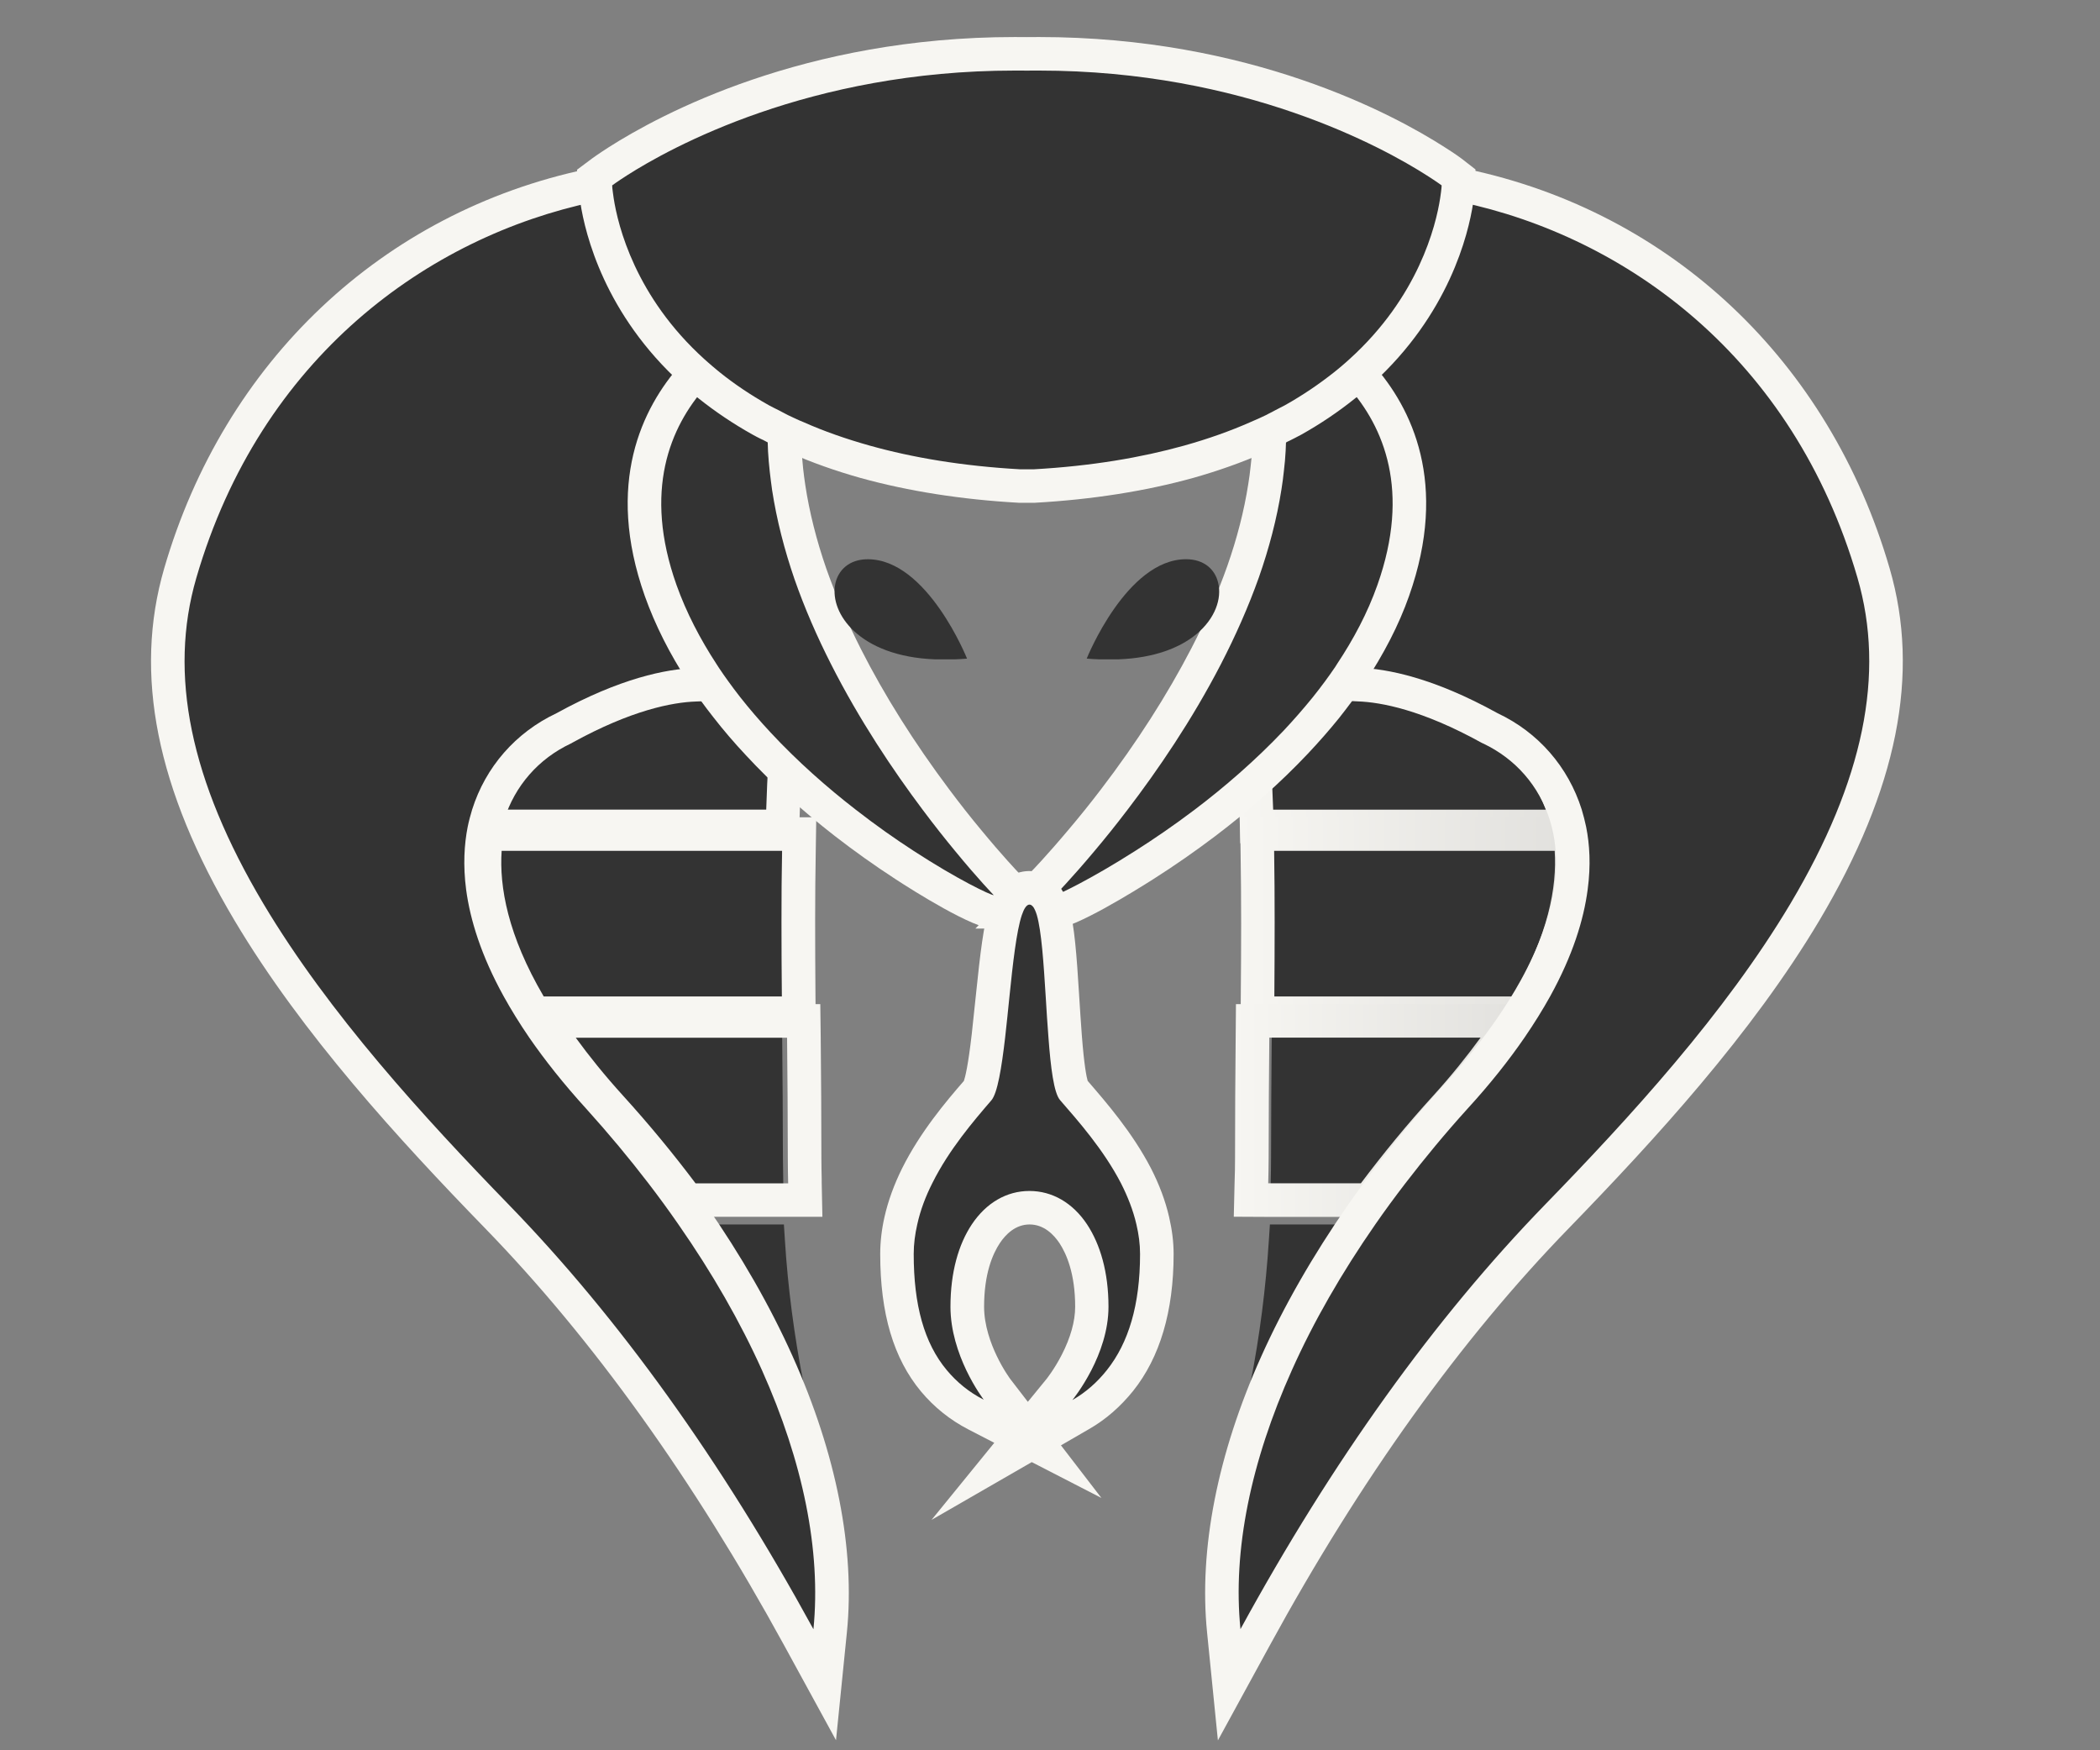 <?xml version="1.0" encoding="utf-8"?>
<!-- Generator: Adobe Illustrator 15.0.0, SVG Export Plug-In . SVG Version: 6.00 Build 0)  -->
<!DOCTYPE svg PUBLIC "-//W3C//DTD SVG 1.1//EN" "http://www.w3.org/Graphics/SVG/1.1/DTD/svg11.dtd">
<svg version="1.1" id="Layer_1" xmlns="http://www.w3.org/2000/svg" xmlns:xlink="http://www.w3.org/1999/xlink" x="0px" y="0px"
	 width="60px" height="50px" viewBox="0 0 60 50" enable-background="new 0 0 60 50" xml:space="preserve">
<rect x="0" y="0" width="60" height="50" fill="#808080" stroke="none"/>
<g>
	<g>
		<path fill="#333333" d="M59.182,80.131c-0.993-3.533-2.638-5.517-4.873-8.869c-1.721-2.584-2.689-4.306-2.689-4.306
			c-0.675,5.595,2.65,10.422-0.396,15.162c-2.152,3.348-6.734,6.088-9.125,9.274c-2.552,3.396-4.299,7.36-6.084,11.19
			c3.256-1.088,7.246-10.813,12.031-11.524c0.326-0.046,0.637-0.069,0.933-0.069c2.686,0,4.151,1.918,4.101,4.726
			c1.365-2.6,2.055-2.388,3.322-5.093C58.02,87.166,59.998,83.038,59.182,80.131z"/>
	</g>
	<g>
		<path fill="#333333" d="M37.902,74.536c-0.442,0.72-0.783,1.325-1.029,2.091l0.25,0.172c0,0,1.793,1.672,4.197,1.672
			c0.742,0,1.549-0.184,2.371-0.61c2.953-1.535,4.027-6.071,3.679-8.451c-0.673,0.233-1.354,0.411-2.032,0.561
			c0.672,1.437,0.767,3.375-0.143,4.732C44.342,75.987,43.131,77,41.795,77h-0.002C40.332,77,38.862,75.837,37.902,74.536z"/>
	</g>
	<g>
		<path fill="#333333" d="M43.968,73.568c0.653-0.977,0.487-2.201-0.11-3.272c-0.481,0.102-0.957,0.2-1.412,0.322
			c-1.477,0.396-2.672,1.259-3.611,2.335c0.662,1.145,1.84,1.949,2.959,1.949C42.647,74.904,43.379,74.453,43.968,73.568z"/>
	</g>
	<g>
		<path fill="#333333" d="M9.572,82.118c-3.045-4.74,0.28-9.567-0.394-15.162c0,0-0.97,1.722-2.691,4.306
			c-2.239,3.355-3.877,5.336-4.873,8.869c-0.819,2.907,1.161,7.035,2.78,10.491c1.268,2.705,1.959,2.493,3.322,5.093
			c-0.047-2.808,1.417-4.726,4.1-4.726c0.297,0,0.607,0.022,0.936,0.069c4.783,0.711,8.774,10.437,12.03,11.524
			c-1.788-3.83-3.536-7.794-6.086-11.19C16.306,88.206,11.724,85.466,9.572,82.118z"/>
	</g>
	<g>
		<path fill="#333333" d="M13.423,69.4c-0.347,2.378,0.726,6.904,3.683,8.438c0.822,0.432,1.55,0.519,2.295,0.519
			c2.401,0,4.117-1.789,4.117-1.789l0.25-0.248c-0.242-0.765-0.513-1.45-0.954-2.169c-0.96,1.298-2.391,2.189-3.853,2.189
			c-1.338,0-2.528-0.686-3.383-1.968c-0.911-1.359-0.802-2.98-0.133-4.413C14.77,69.808,14.096,69.637,13.423,69.4z"/>
	</g>
	<g>
		<path fill="#333333" d="M19.002,74.902c1.12,0.002,2.297-0.805,2.958-1.949c-0.941-1.076-2.136-1.939-3.611-2.335
			c-0.456-0.122-0.934-0.221-1.411-0.322c-0.601,1.071-0.771,2.296-0.114,3.272C17.417,74.453,18.147,74.902,19.002,74.902z"/>
	</g>
	<g>
		<path fill="#333333" d="M30.398,71.865c-1.15,0.91-3.339,2.833-3.867,6.423l-0.115,0.79c0.049,1.055,0.228,1.959,0.611,2.59
			c1.774,2.938,2.411,16.026,3.277,17.141c0.03-0.039,0.063-0.098,0.094-0.17c0.029,0.072,0.059,0.131,0.091,0.17
			c0.869-1.114,1.505-14.203,3.279-17.141c0.381-0.631,0.559-1.535,0.607-2.59l-0.113-0.79C33.734,74.7,31.546,72.775,30.398,71.865
			z"/>
	</g>
	<g>
		<path fill="#333333" d="M37.807,72.45c0.189-0.23,0.388-0.453,0.595-0.663c1.041-1.051,2.307-1.853,3.756-2.237
			c0.327-0.089,0.658-0.164,0.993-0.237c0.267-0.06,0.533-0.123,0.804-0.178c0.267-0.056,0.534-0.113,0.802-0.171
			c0.777-0.169,1.541-0.372,2.285-0.638c0.117-0.04,0.234-0.074,0.35-0.12c0.074-0.029,0.152-0.05,0.225-0.078
			c0.033-0.016,0.08-0.037,0.117-0.057c0.74-0.355,2.811-1.69,3.355-2.865c0.074-0.162,0.116-0.324,0.122-0.479
			c0.018-0.268-0.073-0.519-0.325-0.732c0,0-3.841-3.328-7.81-5.353c-0.011-0.005-0.024-0.007-0.047-0.007
			c-0.632,0-6.245,2.343-8.63,4.314c-2.072,1.716-2.805,6.776-3.399,6.776c-0.013,0-0.026,0.002-0.041-0.003
			c-0.323-7.098,3.008-11.351,8.169-12.342c0,0-4.804-1.547-7.313-1.547h-1.406h-0.021h-1.406c-2.507,0-7.317,1.547-7.317,1.547
			c5.163,0.991,8.496,5.092,8.171,12.185c-0.012,0.007-0.027,0.084-0.042,0.084c-0.593,0-1.322-5.021-3.4-6.738
			c-2.385-1.972-7.992-4.293-8.63-4.293c-0.02,0-0.035,0.008-0.046,0.013c-3.967,2.025-7.807,5.36-7.807,5.36
			c-0.251,0.212-0.34,0.465-0.324,0.733l0.052-0.097l-0.052,0.097c0.006,0.151,0.047,0.312,0.125,0.475
			c0.534,1.174,2.036,2.374,4.039,3.126c0,0,1.513,0.469,2.289,0.638c0.269,0.058,0.537,0.115,0.803,0.171
			c0.268,0.055,0.537,0.118,0.806,0.18c0.329,0.073,0.666,0.146,0.991,0.235c1.448,0.385,2.715,1.187,3.756,2.237
			c0.209,0.21,0.404,0.433,0.593,0.663c0.186,0.221,0.36,0.451,0.524,0.688c0.53,0.757,0.965,1.589,1.292,2.452
			c0.047,0.127,0.094,0.254,0.141,0.383c0.046,0.131,0.082,0.265,0.123,0.397c0.17,0.581,0.3,1.169,0.371,1.756
			c0.069-0.484,0.177-0.932,0.297-1.364c0.144-0.517,0.32-1.001,0.519-1.448c0.196-0.44,0.41-0.853,0.641-1.224
			c0.762-1.238,1.655-2.116,2.348-2.709c0.283-0.244,0.531-0.439,0.723-0.591c0.07-0.055,0.137-0.104,0.19-0.146
			c0.118-0.099,0.196-0.167,0.212-0.208c0.007-0.019,0.014-0.09,0.021-0.186c0.004-0.05,0.008-0.093,0.01-0.163
			c0.001,0.07,0.005,0.113,0.009,0.163c0.007,0.096,0.014,0.167,0.02,0.186c0.017,0.041,0.093,0.109,0.211,0.208
			c0.054,0.042,0.119,0.092,0.195,0.148c0.188,0.15,0.437,0.348,0.721,0.592c0.693,0.593,1.587,1.469,2.351,2.711
			c0.229,0.37,0.443,0.782,0.639,1.219c0.2,0.447,0.371,0.932,0.516,1.448c0.121,0.429,0.229,0.881,0.299,1.364
			c0.071-0.587,0.199-1.175,0.373-1.753c0.038-0.134,0.078-0.27,0.123-0.397c0.043-0.132,0.09-0.259,0.137-0.388
			c0.33-0.863,0.763-1.693,1.294-2.45C37.447,72.901,37.621,72.669,37.807,72.45z"/>
	</g>
</g>
<g>
	<path fill="#333333" d="M13.417,23.608l0.235-0.645c0.407-1.11,1.221-2.003,2.293-2.506c1.928-1.066,3.286-1.289,4.082-1.289
		c0.089,0,0.166,0.005,0.242,0.008l0.23,0.014l0.133,0.19c0.478,0.675,1.036,1.338,1.662,1.976l0.15,0.15l-0.013,0.216
		c-0.028,0.46-0.047,0.938-0.06,1.423l-0.016,0.463L13.417,23.608L13.417,23.608z"/>
	<path fill="#F7F6F2" d="M20.029,19.648c0.078,0,0.149,0.004,0.214,0.007c0.526,0.747,1.11,1.429,1.712,2.037
		c-0.028,0.467-0.046,0.947-0.063,1.436h-7.79c0.362-0.981,1.082-1.781,2.049-2.237l0.018-0.009
		C18.017,19.862,19.289,19.648,20.029,19.648 M20.029,18.69c-0.855,0-2.296,0.236-4.326,1.354c-1.147,0.54-2.05,1.525-2.5,2.756
		l-0.471,1.287h1.37h7.792h0.927l0.031-0.929c0.013-0.48,0.033-0.952,0.06-1.41l0.025-0.425l-0.299-0.304
		c-0.607-0.617-1.149-1.262-1.611-1.918l-0.266-0.375l-0.461-0.027C20.213,18.695,20.127,18.69,20.029,18.69L20.029,18.69z"/>
	<path fill="#333333" d="M36.325,23.608l-0.015-0.465c-0.018-0.505-0.038-0.996-0.066-1.477l-0.011-0.216l0.15-0.15
		c0.29-0.289,0.565-0.58,0.82-0.873c0.288-0.33,0.561-0.674,0.828-1.05l0.13-0.182l0.225-0.017c0.081-0.005,0.165-0.01,0.264-0.01
		c0.798,0,2.155,0.222,4.094,1.292c1.062,0.498,1.874,1.389,2.284,2.5l0.234,0.645L36.325,23.608L36.325,23.608z"/>
	<linearGradient id="SVGID_1_" gradientUnits="userSpaceOnUse" x1="35.325" y1="21.39" x2="45.534" y2="21.39">
		<stop  offset="0" style="stop-color:#F7F6F2"/>
		<stop  offset="1" style="stop-color:#E0DFDC"/>
	</linearGradient>
	<path fill="url(#SVGID_1_)" d="M38.24,19.648c0.739,0,2.013,0.215,3.859,1.236l0.018,0.009c0.97,0.457,1.688,1.253,2.05,2.236
		h-7.791c-0.018-0.509-0.04-1.004-0.066-1.487c0.294-0.295,0.579-0.598,0.846-0.898c0.311-0.361,0.592-0.722,0.852-1.087
		C38.08,19.652,38.154,19.648,38.24,19.648 M38.24,18.69c-0.109,0-0.205,0.006-0.293,0.011l-0.452,0.029L37.229,19.1
		c-0.263,0.364-0.521,0.699-0.803,1.015c-0.226,0.261-0.485,0.537-0.796,0.845l-0.306,0.306l0.025,0.43
		c0.027,0.475,0.051,0.965,0.065,1.465l0.023,0.929h0.933h7.792h1.37l-0.471-1.286c-0.451-1.234-1.354-2.217-2.542-2.779
		C40.536,18.926,39.094,18.69,38.24,18.69L38.24,18.69z"/>
	<path fill="#333333" d="M14.778,28.945l-0.139-0.236c-0.933-1.591-1.36-3.083-1.267-4.436l0.031-0.445h8.948l-0.007,0.488
		c-0.024,1.32-0.018,2.708-0.008,4.146l0.004,0.483H14.778L14.778,28.945z"/>
	<path fill="#F7F6F2" d="M22.346,24.305c-0.021,1.325-0.017,2.718-0.004,4.161h-6.807c-1.026-1.747-1.272-3.134-1.202-4.161H22.346
		 M23.322,23.347h-0.974h-8.015H13.44l-0.062,0.895c-0.1,1.449,0.35,3.033,1.333,4.709l0.277,0.472h0.549h6.805h0.966l-0.009-0.967
		c-0.012-1.57-0.015-2.874,0.008-4.134L23.322,23.347L23.322,23.347z"/>
	<path fill="#333333" d="M36.339,28.945l0.005-0.483c0.013-1.439,0.018-2.827-0.005-4.146l-0.009-0.488h8.947l0.031,0.446
		c0.092,1.353-0.334,2.843-1.269,4.436l-0.138,0.237h-7.563V28.945z"/>
	<linearGradient id="SVGID_2_" gradientUnits="userSpaceOnUse" x1="35.43" y1="26.386" x2="45.387" y2="26.386">
		<stop  offset="0" style="stop-color:#F7F6F2"/>
		<stop  offset="1" style="stop-color:#E0DFDC"/>
	</linearGradient>
	<path fill="url(#SVGID_2_)" d="M44.419,24.305c0.069,1.027-0.178,2.413-1.202,4.161H36.41c0.01-1.441,0.015-2.836-0.006-4.161
		H44.419 M45.312,23.347h-0.893h-8.015H35.43l0.015,0.977c0.023,1.335,0.019,2.776,0.006,4.135l-0.006,0.966h0.966h6.805h0.548
		l0.277-0.473c0.983-1.675,1.436-3.258,1.332-4.708L45.312,23.347L45.312,23.347z"/>
	<path fill="#333333" d="M36.293,34.28l0.012-0.49c0.006-0.242,0.011-0.476,0.011-0.714c0-1.167,0.01-2.317,0.019-3.439l0.005-0.473
		h7.452l-0.554,0.76c-0.428,0.59-0.879,1.142-1.382,1.691c-0.712,0.787-1.399,1.62-2.044,2.474l-0.146,0.191H36.293L36.293,34.28z"
		/>
	<linearGradient id="SVGID_3_" gradientUnits="userSpaceOnUse" x1="35.251" y1="31.724" x2="44.183" y2="31.724">
		<stop  offset="0" style="stop-color:#F7F6F2"/>
		<stop  offset="1" style="stop-color:#E0DFDC"/>
	</linearGradient>
	<path fill="url(#SVGID_3_)" d="M42.301,29.643c-0.382,0.522-0.822,1.075-1.346,1.652c-0.756,0.829-1.441,1.668-2.073,2.508h-2.647
		c0.005-0.242,0.012-0.483,0.012-0.727c0-1.167,0.009-2.313,0.019-3.434H42.301 M44.183,28.685h-1.882h-6.039h-0.949l-0.008,0.949
		c-0.011,1.124-0.018,2.274-0.018,3.443c0,0.236-0.004,0.468-0.013,0.702l-0.023,0.979l0.982,0.005h2.646h0.475l0.289-0.38
		c0.635-0.847,1.312-1.667,2.018-2.442c0.51-0.559,0.971-1.128,1.411-1.729L44.183,28.685L44.183,28.685z"/>
	<path fill="#333333" d="M19.013,34.28l-0.145-0.191c-0.642-0.854-1.331-1.688-2.045-2.474c-0.508-0.557-0.959-1.109-1.38-1.691
		l-0.553-0.76h7.454l0.004,0.473c0.01,1.123,0.021,2.272,0.021,3.439c0,0.205,0.02,1.204,0.02,1.204H19.013L19.013,34.28z"/>
	<path fill="#F7F6F2" d="M22.488,29.643c0.011,1.12,0.021,2.266,0.021,3.434c0,0.243,0.005,0.484,0.01,0.727h-2.646
		c-0.632-0.84-1.32-1.677-2.075-2.508c-0.525-0.578-0.968-1.13-1.348-1.652H22.488 M23.437,28.685h-0.949H16.45h-1.881l1.107,1.524
		c0.43,0.594,0.894,1.16,1.414,1.729c0.703,0.777,1.38,1.595,2.017,2.443l0.287,0.379h0.478h2.647h0.978l-0.02-0.979v-0.105
		c-0.004-0.2-0.009-0.397-0.009-0.6c0-1.17-0.008-2.319-0.019-3.443L23.437,28.685L23.437,28.685z"/>
	<path fill="#333333" d="M35.61,40.102l0.114-0.572c0.267-1.359,0.443-2.739,0.529-4.099l0.03-0.452h3.21l-0.51,0.753
		c-0.928,1.364-1.69,2.739-2.271,4.081l-0.123,0.29L35.61,40.102L35.61,40.102z"/>
	<path fill="#333333" d="M22.094,40.102l-0.125-0.29c-0.581-1.341-1.344-2.716-2.272-4.082l-0.511-0.751h3.211l0.029,0.45
		c0.084,1.343,0.264,2.723,0.534,4.1l0.11,0.572h-0.977v0.002H22.094z"/>
	<path fill="#333333" d="M22.82,46.771c-2.607-4.772-5.509-8.815-8.622-12.021c-2.435-2.505-5.183-5.498-7.086-8.694
		c-2.159-3.63-2.802-6.799-1.961-9.682c1.669-5.738,6.048-9.879,11.718-11.075l0.494-0.104l0.078,0.499
		c0.108,0.689,0.456,2.063,1.543,3.478c0.312,0.409,0.668,0.793,1.062,1.151l0.352,0.317l-0.313,0.354
		c-0.94,1.063-1.85,2.922-0.849,5.747c0.233,0.658,0.554,1.322,0.959,1.98l0.431,0.7l-0.75,0.14
		c-0.734,0.027-1.98,0.266-3.747,1.236c-1.069,0.507-1.835,1.385-2.181,2.478c-0.047,0.145-0.086,0.295-0.118,0.448
		c-0.099,0.506-0.113,1.056-0.037,1.631c0.121,0.907,0.462,1.877,1.016,2.883c0.2,0.362,0.437,0.746,0.708,1.138
		c0.451,0.655,0.988,1.323,1.59,1.986c0.622,0.684,1.225,1.409,1.797,2.152c0.307,0.398,0.596,0.8,0.873,1.197
		c0.98,1.405,1.798,2.833,2.427,4.238c1.221,2.713,1.742,5.361,1.512,7.646l-0.153,1.54L22.82,46.771z"/>
	<path fill="#F7F6F2" d="M16.969,5.767c0.111,0.708,0.473,2.18,1.637,3.697c0.333,0.435,0.706,0.838,1.12,1.213
		c-1.025,1.161-2.019,3.181-0.941,6.221c0.257,0.731,0.603,1.421,1.001,2.071c0.023,0.036,0.048,0.072,0.071,0.113
		c-0.823,0.03-2.134,0.289-3.96,1.294c-1.167,0.551-2.023,1.535-2.407,2.75c-0.049,0.163-0.094,0.328-0.128,0.496
		c-0.098,0.498-0.135,1.095-0.044,1.792c0.116,0.863,0.428,1.881,1.074,3.05c0.208,0.375,0.452,0.772,0.73,1.178
		c0.445,0.643,0.981,1.322,1.632,2.036c0.634,0.702,1.223,1.41,1.772,2.125c0.301,0.392,0.586,0.783,0.859,1.177
		c0.967,1.388,1.768,2.788,2.385,4.161c1.171,2.614,1.694,5.157,1.471,7.401c-2.63-4.809-5.554-8.885-8.702-12.125
		c-2.416-2.488-5.141-5.458-7.017-8.607c-2.089-3.513-2.712-6.555-1.913-9.3C7.448,10.191,12.246,6.762,16.969,5.767 M17.757,4.62
		L16.77,4.83C10.924,6.062,6.41,10.327,4.691,16.238c-0.879,3.019-0.222,6.308,2.011,10.059c1.929,3.24,4.698,6.259,7.154,8.787
		c3.084,3.172,5.959,7.183,8.546,11.914l1.484,2.715l0.311-3.081c0.238-2.369-0.298-5.095-1.551-7.888
		c-0.642-1.433-1.475-2.885-2.473-4.317c-0.297-0.423-0.587-0.824-0.885-1.211c-0.581-0.753-1.193-1.487-1.822-2.179
		c-0.588-0.65-1.112-1.3-1.554-1.939c-0.26-0.379-0.489-0.75-0.68-1.095c-0.526-0.954-0.851-1.867-0.963-2.715
		c-0.068-0.521-0.058-1.02,0.033-1.477c0.027-0.132,0.063-0.268,0.104-0.396c0.304-0.965,0.979-1.739,1.901-2.173l0.024-0.012
		l0.026-0.016c1.682-0.926,2.852-1.152,3.533-1.174l1.622-0.062l-0.836-1.391l-0.052-0.083c-0.411-0.664-0.719-1.3-0.941-1.924
		c-0.739-2.09-0.485-3.863,0.759-5.271l0.625-0.708l-0.702-0.633c-0.371-0.337-0.708-0.702-1.001-1.087
		c-1.026-1.335-1.351-2.616-1.453-3.263L17.757,4.62L17.757,4.62z"/>
	<path fill="#333333" d="M34.965,46.587c-0.23-2.288,0.289-4.929,1.511-7.645c0.629-1.405,1.446-2.829,2.428-4.236
		c0.274-0.402,0.565-0.802,0.873-1.194c0.576-0.752,1.182-1.477,1.796-2.155c0.606-0.663,1.143-1.332,1.592-1.987
		c0.267-0.392,0.509-0.773,0.707-1.139c0.557-1.003,0.897-1.973,1.015-2.881c0.078-0.574,0.066-1.127-0.035-1.634
		c-0.031-0.153-0.071-0.3-0.117-0.446c-0.345-1.096-1.111-1.971-2.155-2.462c-1.798-0.991-3.044-1.224-3.782-1.25l-0.845-0.028
		l0.455-0.707l0.476,0.147l-0.404-0.254c0.412-0.661,0.736-1.327,0.968-1.977c1.001-2.818,0.092-4.681-0.846-5.745l-0.315-0.354
		l0.35-0.318c0.394-0.355,0.751-0.741,1.063-1.149c1.09-1.417,1.432-2.789,1.541-3.478l0.077-0.499l0.494,0.103
		c5.672,1.197,10.054,5.339,11.722,11.076c0.841,2.883,0.197,6.051-1.963,9.679c-1.9,3.196-4.647,6.189-7.085,8.701
		c-3.115,3.203-6.016,7.25-8.621,12.019l-0.746,1.359L34.965,46.587z"/>
	<path fill="#F7F6F2" d="M41.713,5.767c4.724,0.995,9.521,4.421,11.358,10.74c0.8,2.746,0.175,5.788-1.911,9.299
		c-1.876,3.151-4.6,6.121-7.018,8.609c-3.148,3.24-6.074,7.317-8.7,12.124c-0.227-2.244,0.295-4.784,1.47-7.4
		c0.616-1.377,1.418-2.774,2.383-4.163c0.273-0.395,0.561-0.785,0.861-1.176c0.55-0.715,1.136-1.424,1.771-2.125
		c0.653-0.713,1.189-1.393,1.632-2.037c0.278-0.406,0.522-0.8,0.731-1.176c0.646-1.17,0.959-2.187,1.072-3.051
		c0.094-0.698,0.056-1.292-0.044-1.791c-0.035-0.167-0.078-0.333-0.127-0.497c-0.385-1.216-1.237-2.201-2.405-2.75
		c-1.833-1.013-3.147-1.27-3.972-1.298c0.024-0.036,0.046-0.071,0.07-0.109c0.429-0.685,0.771-1.378,1.017-2.071
		c1.075-3.04,0.081-5.06-0.944-6.222c0.414-0.375,0.789-0.777,1.12-1.212C41.24,7.948,41.601,6.477,41.713,5.767 M40.923,4.62
		l-0.155,0.997c-0.103,0.648-0.428,1.93-1.452,3.264c-0.293,0.386-0.634,0.749-1.001,1.084l-0.702,0.638l0.626,0.708
		c1.242,1.407,1.497,3.179,0.756,5.267c-0.218,0.619-0.529,1.25-0.924,1.883l-0.041,0.066l-0.922,1.423l1.674,0.086
		c0.683,0.022,1.852,0.246,3.539,1.177l0.028,0.015l0.028,0.012c0.92,0.435,1.597,1.21,1.9,2.176
		c0.04,0.127,0.075,0.261,0.102,0.395c0.092,0.457,0.104,0.954,0.033,1.477c-0.112,0.851-0.436,1.763-0.961,2.715
		c-0.193,0.35-0.422,0.719-0.683,1.098c-0.439,0.635-0.96,1.288-1.55,1.935c-0.627,0.689-1.24,1.425-1.822,2.181
		c-0.312,0.408-0.61,0.814-0.888,1.212c-0.996,1.435-1.829,2.886-2.471,4.316c-1.254,2.792-1.788,5.52-1.549,7.891l0.309,3.082
		L36.282,47c2.583-4.733,5.458-8.744,8.544-11.916c2.456-2.53,5.225-5.549,7.155-8.788c2.229-3.751,2.888-7.041,2.009-10.058
		c-1.717-5.911-6.234-10.178-12.079-11.409L40.923,4.62L40.923,4.62z"/>
	<path fill="#333333" d="M28.389,26.051c-0.364,0-1.877-0.905-2.552-1.342c-0.582-0.379-1.151-0.783-1.688-1.199
		c-0.933-0.725-1.771-1.488-2.492-2.264c-0.313-0.332-0.613-0.682-0.896-1.044c-0.12-0.152-0.234-0.308-0.349-0.464
		c-0.094-0.128-0.181-0.255-0.271-0.387l-0.075-0.117c-0.511-0.782-0.912-1.579-1.19-2.362c-1.063-3.005-0.083-4.993,0.929-6.133
		l0.303-0.344l0.356,0.286c0.507,0.411,1.076,0.78,1.69,1.105l0.264,0.139l-0.007,0.298c-0.004,0.218,0,0.438,0.013,0.654
		c0.01,0.181,0.025,0.363,0.045,0.547c0.018,0.17,0.042,0.343,0.067,0.512c0.121,0.792,0.329,1.619,0.619,2.453
		c0.27,0.777,0.611,1.575,1.013,2.365c0.686,1.354,1.553,2.73,2.574,4.091c0.328,0.439,0.638,0.829,0.91,1.16
		c0.639,0.774,1.082,1.236,1.086,1.238l0.781,0.811L28.389,26.051L28.389,26.051z"/>
	<path fill="#F7F6F2" d="M20.162,11.05c0.534,0.431,1.124,0.815,1.77,1.157c-0.005,0.229,0,0.459,0.012,0.689
		c0.011,0.193,0.028,0.383,0.049,0.576c0.019,0.178,0.044,0.353,0.067,0.528c0.132,0.859,0.354,1.714,0.639,2.542
		c0.292,0.838,0.649,1.652,1.042,2.426c0.815,1.608,1.779,3.042,2.617,4.159c0.334,0.447,0.649,0.843,0.926,1.178
		c0.659,0.803,1.109,1.267,1.109,1.267c-0.09,0-1.033-0.447-2.292-1.267c-0.512-0.332-1.075-0.726-1.655-1.178
		c-0.813-0.63-1.657-1.371-2.436-2.209c-0.301-0.324-0.593-0.661-0.869-1.012c-0.117-0.147-0.226-0.298-0.337-0.45
		c-0.088-0.122-0.176-0.246-0.26-0.373c-0.025-0.036-0.049-0.074-0.073-0.113c-0.463-0.709-0.859-1.465-1.142-2.258
		C18.371,14.015,19.146,12.195,20.162,11.05 M20.052,9.731l-0.607,0.685c-1.096,1.238-2.163,3.389-1.021,6.613
		c0.292,0.82,0.709,1.651,1.243,2.466c0.046,0.072,0.068,0.106,0.089,0.137c0.077,0.118,0.172,0.252,0.267,0.383
		c0.118,0.162,0.237,0.321,0.361,0.477c0.282,0.363,0.593,0.726,0.925,1.08c0.736,0.795,1.593,1.573,2.547,2.313
		c0.548,0.425,1.127,0.837,1.723,1.225c0.512,0.334,2.231,1.423,2.813,1.423h2.252l-1.561-1.623
		c-0.004-0.004-0.437-0.456-1.058-1.21c-0.292-0.35-0.595-0.736-0.9-1.143c-1.003-1.338-1.854-2.689-2.528-4.017
		c-0.393-0.777-0.726-1.553-0.992-2.307c-0.279-0.806-0.48-1.607-0.596-2.372c-0.023-0.154-0.046-0.317-0.063-0.48
		c-0.017-0.178-0.034-0.355-0.043-0.528c-0.011-0.203-0.018-0.412-0.011-0.618l0.015-0.594l-0.527-0.278
		c-0.587-0.309-1.13-0.664-1.614-1.055L20.052,9.731L20.052,9.731z"/>
	<path fill="#333333" d="M29.007,26.051l0.798-0.812c0.004-0.003,0.455-0.465,1.104-1.238c0.277-0.332,0.592-0.72,0.928-1.159
		c1.044-1.364,1.925-2.741,2.622-4.092c0.427-0.824,0.783-1.639,1.056-2.418c0.292-0.823,0.501-1.637,0.624-2.428
		c0.027-0.169,0.05-0.334,0.068-0.503c0.022-0.184,0.038-0.364,0.049-0.547c0.009-0.214,0.017-0.426,0.013-0.637l-0.004-0.294
		l0.263-0.136c0.625-0.33,1.194-0.703,1.694-1.108l0.356-0.285l0.305,0.342c1.01,1.141,1.993,3.131,0.931,6.135
		c-0.282,0.788-0.688,1.584-1.21,2.366l-0.056,0.086c-0.089,0.132-0.182,0.261-0.273,0.39c-0.146,0.196-0.267,0.354-0.39,0.509
		c-0.272,0.339-0.56,0.664-0.858,0.981c-0.754,0.799-1.63,1.574-2.598,2.308c-0.552,0.419-1.133,0.823-1.727,1.199
		c-0.417,0.268-2.185,1.341-2.551,1.341h-1.143V26.051L29.007,26.051z"/>
	<path fill="#F7F6F2" d="M38.521,11.05c1.015,1.145,1.789,2.964,0.834,5.66c-0.28,0.794-0.681,1.549-1.154,2.259
		c-0.018,0.027-0.038,0.059-0.054,0.086c-0.095,0.14-0.19,0.273-0.29,0.409c-0.115,0.155-0.231,0.308-0.352,0.458
		c-0.266,0.327-0.543,0.644-0.831,0.951c-0.812,0.855-1.692,1.615-2.538,2.255c-0.597,0.452-1.174,0.845-1.697,1.177
		c-1.285,0.821-2.236,1.268-2.293,1.268c0,0,0.458-0.465,1.13-1.268c0.282-0.334,0.602-0.73,0.942-1.177
		c0.854-1.117,1.836-2.551,2.667-4.159c0.409-0.792,0.781-1.625,1.084-2.478c0.288-0.822,0.512-1.667,0.645-2.516
		c0.027-0.175,0.052-0.351,0.069-0.526c0.022-0.19,0.041-0.38,0.05-0.571c0.013-0.222,0.017-0.445,0.016-0.669
		C37.395,11.868,37.986,11.483,38.521,11.05 M38.628,9.731l-0.713,0.576c-0.471,0.384-1.017,0.74-1.615,1.054l-0.521,0.273
		l0.012,0.587c0.001,0.203-0.005,0.406-0.017,0.609c-0.006,0.169-0.023,0.339-0.044,0.51c-0.018,0.168-0.038,0.326-0.065,0.486
		c-0.118,0.761-0.321,1.552-0.6,2.345c-0.268,0.76-0.615,1.556-1.031,2.359c-0.686,1.322-1.553,2.678-2.577,4.018
		c-0.301,0.395-0.608,0.776-0.916,1.14c-0.637,0.759-1.075,1.211-1.08,1.213l-1.593,1.625l2.278,0.003
		c0.542,0,2.287-1.085,2.809-1.417c0.604-0.384,1.194-0.795,1.757-1.22c0.993-0.751,1.885-1.545,2.656-2.362
		c0.323-0.343,0.611-0.672,0.884-1.009c0.128-0.162,0.252-0.322,0.372-0.485l0.003-0.006l0.027-0.039
		c0.099-0.132,0.193-0.267,0.283-0.401l0.008-0.011l0.03-0.046c0.564-0.851,0.992-1.679,1.283-2.505
		c1.141-3.224,0.074-5.375-1.023-6.613L38.628,9.731L38.628,9.731z"/>
	<path fill="#333333" d="M33.888,15.975c-1.703,0-2.839,2.839-2.839,2.839c0.124,0.011,0.242,0.018,0.359,0.021h0.549
		c1.034-0.039,1.764-0.336,2.229-0.722c0.539-0.449,0.724-1.018,0.621-1.455C34.719,16.263,34.396,15.975,33.888,15.975z"/>
	<path fill="#333333" d="M23.859,16.712c-0.07,0.407,0.099,0.91,0.554,1.327c0.458,0.422,1.215,0.756,2.312,0.797h0.548
		c0.117-0.003,0.235-0.012,0.357-0.021c0,0-1.134-2.839-2.836-2.839C24.262,15.975,23.932,16.29,23.859,16.712z"/>
	<path fill="#333333" d="M29.153,13.887c-1.616-0.089-3.1-0.319-4.432-0.691c-0.699-0.196-1.355-0.428-1.948-0.692
		c-0.092-0.038-0.456-0.204-0.456-0.204s-0.515-0.268-0.587-0.309c-0.519-0.288-1.01-0.618-1.464-0.981l-0.308-0.255l-0.154-0.137
		c-2.089-1.891-2.615-4.047-2.745-4.886c-0.022-0.145-0.034-0.25-0.038-0.315l-0.026-0.267l0.211-0.234c0,0,0.153-0.118,0.446-0.304
		c1.445-0.926,5.442-3.072,11.337-3.072h0.7c5.9,0,9.897,2.147,11.341,3.072c0.293,0.189,0.447,0.304,0.447,0.304l0.196,0.15
		l-0.015,0.343c-0.008,0.071-0.014,0.174-0.038,0.318c-0.13,0.842-0.655,2.998-2.743,4.889l-0.231,0.203l-0.229,0.19
		c-0.457,0.364-0.948,0.695-1.468,0.983l-0.593,0.31c0,0-0.354,0.162-0.448,0.202c-0.592,0.259-1.248,0.493-1.945,0.688
		c-1.333,0.372-2.815,0.604-4.406,0.694h-0.014h-0.39V13.887L29.153,13.887z"/>
	<path fill="#F7F6F2" d="M28.988,2.016c0,0,0.003,0,0.004,0c0.114,0,0.232,0.001,0.348,0.001c0.119,0,0.233-0.001,0.348-0.001
		c5.864,0,9.839,2.203,11.083,2.998c0.274,0.174,0.419,0.282,0.419,0.282s0,0.03-0.005,0.074c-0.007,0.06-0.016,0.156-0.037,0.287
		c-0.123,0.802-0.624,2.824-2.593,4.604c-0.067,0.065-0.143,0.125-0.217,0.191c-0.072,0.063-0.148,0.122-0.225,0.185
		c-0.412,0.326-0.874,0.644-1.398,0.938c-0.092,0.05-0.19,0.097-0.284,0.147c-0.064,0.035-0.126,0.069-0.194,0.101
		c-0.03,0.017-0.056,0.032-0.087,0.045c-0.056,0.027-0.116,0.056-0.171,0.08c-0.086,0.04-0.173,0.078-0.262,0.115
		c-0.57,0.251-1.196,0.474-1.885,0.667c-1.223,0.341-2.642,0.584-4.303,0.677h-0.375c-1.661-0.093-3.082-0.335-4.304-0.677
		c-0.688-0.193-1.316-0.415-1.884-0.667c-0.089-0.035-0.176-0.074-0.262-0.115c-0.057-0.027-0.12-0.056-0.177-0.083
		c-0.028-0.013-0.053-0.026-0.082-0.042c-0.068-0.034-0.133-0.068-0.2-0.105c-0.094-0.047-0.19-0.093-0.28-0.143
		c-0.527-0.296-0.988-0.608-1.399-0.938c-0.076-0.065-0.15-0.121-0.222-0.185c-0.074-0.066-0.147-0.125-0.218-0.191
		c-1.97-1.781-2.47-3.802-2.593-4.604c-0.02-0.13-0.03-0.227-0.038-0.287c-0.002-0.045-0.004-0.074-0.004-0.074
		s0.145-0.108,0.417-0.282C19.15,4.219,23.125,2.016,28.988,2.016 M29.689,1.058L29.332,1.06l-0.34-0.002
		c-6.026,0-10.119,2.204-11.601,3.149c-0.309,0.199-0.474,0.32-0.474,0.32L16.485,4.85l0.051,0.54v0.015l0.005,0.052
		c0.005,0.072,0.019,0.186,0.042,0.34c0.137,0.895,0.695,3.181,2.896,5.173c0.052,0.047,0.108,0.095,0.164,0.142l0.065,0.061
		c0.092,0.075,0.169,0.141,0.253,0.209c0.476,0.379,0.992,0.726,1.532,1.028c0.08,0.046,0.162,0.086,0.244,0.128l0.07,0.032
		c0.052,0.03,0.127,0.07,0.206,0.11l0.083,0.043l0.126,0.06l0.075,0.032c0.089,0.042,0.188,0.087,0.291,0.129
		c0.606,0.268,1.282,0.508,2.003,0.711c1.365,0.377,2.882,0.616,4.507,0.707l0.025,0.002h0.026h0.376h0.026l0.026-0.002
		c1.623-0.091,3.143-0.33,4.506-0.707c0.721-0.204,1.397-0.443,2.014-0.715c0.095-0.038,0.193-0.083,0.29-0.128l0.028-0.012
		l0.143-0.063l0.09-0.048c0.051-0.026,0.097-0.051,0.143-0.075l0.066-0.031l0.14-0.071c0.059-0.032,0.119-0.063,0.178-0.093
		c0.543-0.304,1.058-0.65,1.536-1.034c0.082-0.065,0.161-0.128,0.239-0.195l0.079-0.071c0.059-0.048,0.117-0.099,0.171-0.147
		c2.197-1.99,2.753-4.274,2.889-5.167c0.024-0.159,0.037-0.271,0.045-0.343c0.006-0.084,0.006-0.129,0.006-0.129l0.017-0.493
		l-0.394-0.306c0,0-0.164-0.125-0.479-0.324C39.808,3.262,35.714,1.058,29.689,1.058L29.689,1.058z"/>
	<path fill="#333333" d="M29.147,41.06l-1.258-0.65c-0.468-0.241-0.862-0.555-1.203-0.963c-0.711-0.854-1.057-2.037-1.057-3.623
		c0-0.303,0.038-0.625,0.113-0.95c0.093-0.419,0.249-0.852,0.466-1.287c0.512-1.028,1.259-1.894,1.756-2.462
		c0.029-0.054,0.14-0.333,0.279-1.535l0.123-1.173c0.106-1.031,0.208-1.924,0.374-2.419c0.138-0.419,0.365-0.631,0.676-0.631h0.107
		l0.145,0.059c0.139,0.085,0.203,0.147,0.26,0.233c0.063,0.092,0.113,0.207,0.158,0.359c0.143,0.495,0.207,1.389,0.271,2.422
		c0.026,0.43,0.05,0.812,0.075,1.171c0.09,1.179,0.193,1.458,0.231,1.521l0.056,0.067c0.52,0.597,1.232,1.417,1.734,2.388
		c0.224,0.439,0.389,0.871,0.483,1.287c0.077,0.334,0.115,0.647,0.115,0.952c0,1.543-0.344,2.729-1.052,3.616
		c-0.318,0.397-0.695,0.728-1.121,0.972l-1.284,0.741l0.174,0.228l-0.303-0.154l-0.869,0.5L29.147,41.06z M29.415,34.501
		c-0.491,0-0.924,0.257-1.248,0.742c-0.349,0.522-0.532,1.243-0.532,2.087c0,0.624,0.22,1.214,0.406,1.602
		c0.219,0.46,0.448,0.757,0.448,0.762l0.854,1.126l0.926-1.131c0.002-0.005,0.251-0.309,0.488-0.768
		c0.29-0.561,0.437-1.096,0.437-1.593c0-0.841-0.184-1.565-0.532-2.086C30.436,34.907,30.036,34.501,29.415,34.501z"/>
	<path fill="#F7F6F2" d="M29.415,25.841c0.018,0,0.031,0.008,0.048,0.013c0,0.002,0,0.002,0,0.002c0.002,0,0.002,0,0.006,0.003
		c0.021,0.012,0.042,0.037,0.062,0.063c0.033,0.053,0.064,0.124,0.094,0.222c0.132,0.458,0.193,1.373,0.252,2.32
		c0.024,0.398,0.049,0.802,0.079,1.177c0.064,0.859,0.154,1.581,0.331,1.785c0.51,0.587,1.24,1.41,1.741,2.376
		c0.189,0.373,0.347,0.767,0.441,1.177c0.065,0.275,0.104,0.557,0.104,0.844c0,1.453-0.329,2.54-0.95,3.319
		c-0.272,0.341-0.594,0.63-0.984,0.853c0,0,0.277-0.336,0.543-0.853c0.249-0.484,0.489-1.129,0.489-1.812
		c0-0.987-0.235-1.781-0.612-2.353c-0.41-0.617-0.996-0.955-1.647-0.955c-0.651,0-1.234,0.338-1.646,0.955
		c-0.378,0.567-0.61,1.364-0.61,2.353c0,0.685,0.222,1.328,0.452,1.812c0.245,0.512,0.5,0.844,0.5,0.844
		c-0.427-0.218-0.771-0.504-1.056-0.844c-0.651-0.779-0.946-1.869-0.946-3.319c0-0.288,0.038-0.567,0.101-0.844
		c0.09-0.41,0.24-0.803,0.429-1.177c0.477-0.96,1.183-1.781,1.688-2.368c0.176-0.202,0.293-0.929,0.394-1.793
		c0.042-0.375,0.084-0.777,0.124-1.177c0.097-0.947,0.2-1.862,0.352-2.32C29.257,25.957,29.33,25.841,29.415,25.841 M29.415,24.883
		c-0.306,0-0.854,0.125-1.131,0.963c-0.181,0.54-0.281,1.424-0.395,2.521L27.875,28.5c-0.037,0.353-0.073,0.705-0.11,1.035
		c-0.104,0.907-0.187,1.233-0.225,1.343c-0.509,0.586-1.245,1.456-1.764,2.495c-0.231,0.465-0.402,0.935-0.506,1.397
		c-0.08,0.354-0.121,0.71-0.121,1.053c0,1.702,0.381,2.986,1.167,3.929c0.379,0.453,0.834,0.815,1.353,1.083l0.739,0.382
		l-1.792,2.201l2.863-1.65l1.99,1.024l-1.156-1.503l0.802-0.464c0.48-0.274,0.898-0.643,1.258-1.088
		c0.769-0.962,1.159-2.28,1.159-3.913c0-0.344-0.044-0.693-0.13-1.063c-0.104-0.453-0.28-0.924-0.521-1.393
		c-0.534-1.025-1.268-1.868-1.801-2.486l-0.004-0.005c-0.033-0.116-0.101-0.442-0.167-1.306c-0.027-0.353-0.051-0.732-0.075-1.108
		l-0.003-0.052c-0.068-1.1-0.131-1.982-0.29-2.528c-0.058-0.198-0.132-0.362-0.224-0.497c-0.065-0.098-0.143-0.184-0.228-0.253
		l-0.068-0.069l-0.091-0.04l-0.043-0.027l-0.069-0.024C29.689,24.914,29.553,24.883,29.415,24.883L29.415,24.883z M28.871,39.402
		c0,0-0.203-0.269-0.396-0.675c-0.163-0.342-0.358-0.861-0.358-1.396c0-0.946,0.245-1.511,0.45-1.819
		c0.163-0.244,0.441-0.533,0.85-0.533c0.41,0,0.691,0.291,0.853,0.533c0.203,0.308,0.449,0.877,0.449,1.819
		c0,0.413-0.133,0.885-0.383,1.371c-0.211,0.412-0.431,0.684-0.433,0.688l-0.536,0.656L28.871,39.402L28.871,39.402L28.871,39.402z"
		/>
</g>
<g>
	<path fill="#333333" d="M48.729-41.452c1.815-0.242,3.625-0.434,5.425-0.53c3.28-0.067,4.906,0.565,5.277,0.709
		c-0.281-0.338-0.795-0.687-1.221-0.867c-0.426-0.183-0.861-0.317-1.3-0.424c-0.139-0.031-0.279-0.061-0.421-0.087
		c-0.741-0.139-1.489-0.209-2.241-0.237c-1.791-0.076-3.604,0.072-5.423,0.295c-0.91,0.125-1.821,0.267-2.735,0.433
		c-0.465,0.092-0.932,0.184-1.397,0.279c0.192,0.285,0.358,0.592,0.498,0.914l0.813-0.117
		C46.913-41.218,47.822-41.344,48.729-41.452z"/>
	<path fill="#333333" d="M48.846-36.888c-0.701-0.244-1.405-0.468-2.11-0.673c-0.331-0.089-0.662-0.173-0.994-0.251
		c-0.012,0.22-0.031,0.443-0.062,0.666c-0.023,0.166-0.052,0.328-0.084,0.489c0.338,0.089,0.675,0.182,1.014,0.278
		c0.705,0.188,1.409,0.395,2.112,0.607l2.111,0.631c1.407,0.436,2.817,0.837,4.23,1.226c-1.359-0.842-2.736-1.549-4.125-2.142
		C50.244-36.368,49.545-36.624,48.846-36.888z"/>
	<path fill="#333333" d="M13.909-42.161c-0.913-0.166-1.825-0.308-2.735-0.433c-1.818-0.223-3.631-0.371-5.423-0.295
		C4.999-42.86,4.25-42.79,3.51-42.651c-0.141,0.026-0.282,0.056-0.422,0.087c-0.438,0.107-0.872,0.241-1.299,0.424
		c-0.426,0.18-0.939,0.529-1.221,0.867c0.372-0.144,1.996-0.776,5.276-0.709c1.801,0.096,3.611,0.289,5.426,0.53
		c0.907,0.108,1.816,0.234,2.726,0.368l0.811,0.117c0.142-0.322,0.307-0.628,0.5-0.914C14.84-41.977,14.374-42.069,13.909-42.161z"
		/>
	<path fill="#333333" d="M14.259-37.812c-0.332,0.079-0.663,0.163-0.994,0.251c-0.706,0.205-1.408,0.429-2.11,0.673
		c-0.698,0.264-1.397,0.52-2.092,0.83c-1.39,0.593-2.766,1.3-4.125,2.142c1.414-0.389,2.824-0.79,4.23-1.226l2.111-0.631
		c0.703-0.212,1.407-0.419,2.112-0.607c0.339-0.096,0.676-0.189,1.015-0.278c-0.033-0.16-0.062-0.323-0.085-0.489
		C14.291-37.369,14.271-37.592,14.259-37.812z"/>
	<path fill="#333333" d="M25.597-14.068c0.213,0,0.455-0.032,0.72-0.09c-0.207-0.507-0.348-1.032-0.389-1.572
		c-0.071-0.887,0.149-1.777,0.207-2.663c0,0-1.383,0.955-1.906,2.906c0.084,0.459,0.228,0.846,0.462,1.095
		C24.822-14.253,25.059-14.068,25.597-14.068z"/>
	<path fill="#333333" d="M33.685-14.158c0.263,0.058,0.507,0.09,0.719,0.09c0.537,0,0.773-0.186,0.906-0.324
		c0.233-0.25,0.376-0.636,0.463-1.096c-0.524-1.95-1.906-2.905-1.906-2.905c0.058,0.886,0.277,1.776,0.207,2.663
		C34.031-15.19,33.892-14.665,33.685-14.158z"/>
	<path fill="#333333" d="M40.345-32.024c-1.179,3.249-3.632,8.081-3.745,11.879c-0.049,1.655,0.548,4.867-0.628,6.246
		c-0.349,0.407-0.849,0.656-1.568,0.656c-0.289,0-0.614-0.04-0.979-0.126c-0.023-0.007-0.061-0.016-0.105-0.029
		c-0.552-0.158-2.578-0.824-3.319-0.824s-2.769,0.666-3.319,0.824c-0.045,0.014-0.081,0.022-0.104,0.029
		c-0.365,0.086-0.69,0.126-0.979,0.126c-0.719,0-1.22-0.25-1.567-0.656c-1.177-1.379-0.58-4.59-0.63-6.246
		c-0.113-3.799-2.56-8.63-3.733-11.88c-0.115,0.007-0.232,0.01-0.346,0.01c-0.487,0-0.947-0.068-1.379-0.203
		c0.274,1.253,1.027,2.415,1.466,3.602c1.297,3.513,3.074,8.492,1.461,12.069c-0.68,1.508-0.801,2.99-0.028,4.675
		c1.017,2.213,6.091,3.694,9.17,3.694s8.133-1.481,9.149-3.694c0.774-1.685,0.653-3.167-0.027-4.675
		c-1.613-3.577,0.165-8.556,1.461-12.069c0.438-1.187,1.191-2.348,1.467-3.602c-0.433,0.134-0.893,0.203-1.379,0.203
		C40.569-32.015,40.457-32.017,40.345-32.024z"/>
	<path fill="#333333" d="M31.446-28.542c-0.816,0.994-0.787,2.701-0.766,3.947c0.015,0.908,0.024,1.456-0.255,1.761
		c-0.11,0.123-0.26,0.188-0.42,0.188s-0.309-0.065-0.42-0.187c-0.279-0.307-0.271-0.855-0.259-1.764
		c0.018-1.247,0.042-2.952-0.773-3.946c-0.482-0.587-1.104-0.938-1.659-0.938c-0.234,0-0.561,0.065-0.776,0.375
		c-0.263,0.378-0.289,1.018-0.073,1.802c0.307,1.105,0.458,2.183,0.456,3.201c-0.002,0.526-0.064,1.042-0.127,1.541
		c-0.077,0.629-0.149,1.226-0.104,1.82c0.107,1.378,1.463,3.287,3.73,3.287c2.269,0,3.624-1.909,3.73-3.287
		c0.046-0.595-0.027-1.191-0.104-1.82c-0.062-0.499-0.125-1.015-0.127-1.541c-0.002-1.018,0.151-2.096,0.456-3.201
		c0.217-0.784,0.19-1.424-0.072-1.802c-0.216-0.31-0.542-0.375-0.777-0.375C32.549-29.48,31.929-29.13,31.446-28.542z"/>
	<path fill="#333333" d="M38.27-32.476c-0.926-0.323-1.812-0.763-2.591-1.152c-0.139-0.069-0.275-0.138-0.407-0.204
		c-0.479-0.235-1.144-0.486-1.822-0.717c1.141,1.752,2.072,3.714,2.214,5.821c0.096,1.431-0.209,2.869-0.289,4.298
		C35.374-24.429,38.658-27.056,38.27-32.476z"/>
	<path fill="#333333" d="M26.551-34.548c-0.678,0.231-1.342,0.48-1.822,0.718c-0.133,0.064-0.269,0.133-0.407,0.203
		c-0.779,0.389-1.664,0.828-2.592,1.151c-0.388,5.42,2.897,8.047,2.897,8.047c-0.081-1.429-0.386-2.867-0.29-4.298
		C24.479-30.834,25.41-32.796,26.551-34.548z"/>
	<path fill="#333333" d="M26.731-41.759c-0.068-0.413,0.884-0.808,1.713-0.057c1.162,1.051,1.13,3.576,1.283,4.787
		c0.112,0.164,0.205,0.343,0.272,0.545c0.068-0.202,0.16-0.381,0.272-0.545c0.153-1.211,0.122-3.736,1.284-4.787
		c0.83-0.75,1.78-0.356,1.712,0.057c1.229-0.083,2.318-1.346,1.762-2.496c-0.777-1.604-3.832-1.869-5.026-1.869
		c-1.193,0-4.257,0.266-5.033,1.869C24.414-43.105,25.503-41.843,26.731-41.759z"/>
	<path fill="#333333" d="M43.317-48.184c0,0-0.549-0.306-1.785-0.306c-1.237,0-4.945,1.625-4.945,1.625
		c1.628,0.992,2.865,1.354,3.806,1.354C42.95-45.511,43.317-48.184,43.317-48.184z"/>
	<path fill="#333333" d="M19.607-45.511c0.941,0,2.179-0.362,3.805-1.354c0,0-3.707-1.625-4.943-1.625s-1.786,0.306-1.786,0.306
		S17.051-45.511,19.607-45.511z"/>
	<g>
		<path fill="#333333" d="M40.623-32.907c-0.13-0.003-0.266-0.009-0.417-0.024c-0.142-0.014-0.279-0.034-0.411-0.056
			c-0.491-0.086-1.015-0.238-1.598-0.465c-0.752-0.289-1.487-0.656-2.138-0.979c-0.135-0.069-0.267-0.134-0.396-0.197
			c-0.21-0.104-0.46-0.213-0.763-0.334c-1.501-0.601-3.626-1.192-4.034-1.302c0.374-0.947,1.809-1.233,3.465-1.563
			c0.606-0.121,1.232-0.246,1.859-0.411c1.154-0.306,1.864-0.876,2.107-1.698c0.017-0.052,0.031-0.104,0.041-0.155
			c0.368-1.671-1.154-3.758-1.529-4.24c0.28-0.017,0.555-0.025,0.817-0.025c3.572,0,5.155,1.449,6.134,2.71l0.035,0.043
			c0.171,0.223,0.333,0.492,0.485,0.798c0.404,0.828,0.604,1.807,0.574,2.832c0,0.006-0.053,0.849-0.125,1.137
			c-0.255,1.347-0.865,2.414-1.812,3.178c-0.02,0.016-0.037,0.025-0.055,0.035c-0.021,0.012-0.041,0.025-0.063,0.042
			c-0.084,0.062-0.171,0.122-0.266,0.18c-0.121,0.074-0.253,0.141-0.398,0.205c-0.443,0.195-0.933,0.293-1.456,0.293
			C40.672-32.905,40.623-32.907,40.623-32.907z"/>
	</g>
	<g>
		<path fill="#333333" d="M19.32-32.901c-0.537,0-1.013-0.094-1.457-0.289c-0.124-0.056-0.264-0.117-0.397-0.199
			c-0.03-0.02-0.061-0.036-0.089-0.052c-0.062-0.035-0.122-0.07-0.179-0.112l-0.012-0.009c-0.035-0.029-0.074-0.058-0.122-0.065
			c-0.861-0.67-1.511-1.822-1.787-3.168h0.008l-0.017-0.079c-0.07-0.357-0.112-0.72-0.124-1.078l0,0v-0.043
			c-0.029-1.018,0.169-1.995,0.574-2.823c0.142-0.288,0.305-0.554,0.484-0.788l0.034-0.043c0.98-1.261,2.563-2.71,6.135-2.71
			c0.263,0,0.537,0.009,0.818,0.025c-0.377,0.482-1.897,2.567-1.53,4.24c0.011,0.052,0.025,0.104,0.041,0.155
			c0.243,0.822,0.953,1.393,2.107,1.698c0.627,0.165,1.253,0.29,1.859,0.411c1.656,0.331,3.092,0.617,3.464,1.563
			c-0.408,0.11-2.532,0.702-4.032,1.302c-0.304,0.121-0.554,0.23-0.764,0.334c-0.131,0.064-0.265,0.131-0.401,0.199
			c-0.647,0.323-1.382,0.689-2.131,0.977c-0.581,0.226-1.101,0.375-1.588,0.462c-0.133,0.025-0.27,0.042-0.411,0.058
			c-0.147,0.015-0.284,0.022-0.418,0.025c-0.013,0-0.026,0.001-0.04,0.003C19.337-32.902,19.328-32.901,19.32-32.901z"/>
	</g>
</g>
<g>
	<g>
		<path fill="#333333" d="M34.925-90.205c0,0,2.096-3.609,5.24-3.609s3.026-0.466,3.026-0.466S42.261-90.902,34.925-90.205z"/>
		<g>
			<path fill="#333333" d="M25.077-90.205c0,0-2.097-3.609-5.241-3.609s-3.028-0.466-3.028-0.466S17.74-90.902,25.077-90.205z"/>
		</g>
	</g>
	<g>
		<path fill="#333333" d="M16.626-85.206c-2.212-2.446-3.612-4.892-2.33-9.431c0,0-0.232,4.656,4.659,5.589
			c4.892,0.932,5.822,0.932,5.822,0.932l0.583,6.521c0,0-2.794,1.978-2.445,4.308c0.348,2.328,0.348,2.328,0.348,2.328l-2.881-1.164
			"/>
		<g>
			<path fill="#333333" d="M39.617-76.123l-2.881,1.164c0,0,0,0,0.35-2.328c0.351-2.33-2.445-4.308-2.445-4.308l0.583-6.521
				c0,0,0.931,0,5.821-0.932c4.892-0.933,4.658-5.589,4.658-5.589c1.281,4.54-0.115,6.985-2.328,9.431L39.617-76.123z"/>
		</g>
	</g>
	<path fill="#333333" d="M32.761-78.444c-1.436-0.221-1.919,0-2.761,0c-0.839,0-1.322-0.221-2.758,0
		c-1.435,0.221-1.435,1.875-1.435,1.875S25.792-73.257,30-73.257c4.207,0,4.195-3.312,4.195-3.312S34.194-78.223,32.761-78.444z"/>
	<g>
		<path fill="#333333" d="M24.439-73.635c-0.063,0.013-0.13,0.027-0.195,0.043c0,0,1.302,5.845,1.713,5.89
			c0.411,0.046,0.583-0.479,0.583-0.479l0.494-3.769C25.783-72.325,24.969-72.929,24.439-73.635z"/>
		<path fill="#333333" d="M32.969-71.927l0.492,3.746c0,0,0.172,0.525,0.582,0.479c0.409-0.045,1.713-5.89,1.713-5.89
			c-0.042-0.01-0.084-0.02-0.127-0.029C35.089-72.905,34.254-72.297,32.969-71.927z"/>
	</g>
	<g>
		<g>
			<g>
				<path fill="#333333" d="M37.44-107.503c-0.327-0.543,10.716-6.64,12.445-7.137c1.728-0.498,1.489,5.188-0.78,8.368
					c-2.269,3.179-4.378,5.938-4.378,5.938c-1.929-1.504,0.174-2.621-2.42-5.292C39.716-108.298,37.769-106.961,37.44-107.503z"/>
			</g>
		</g>
		<g>
			<g>
				<path fill="#333333" d="M23.492-107.561c0.35-0.581-11.45-7.097-13.298-7.628c-1.847-0.53-1.594,5.543,0.831,8.941
					c2.424,3.397,4.68,6.345,4.68,6.345c2.062-1.607-0.185-2.8,2.585-5.654C21.059-108.412,23.14-106.982,23.492-107.561z"/>
			</g>
		</g>
	</g>
	<path fill="#333333" d="M35.964-109.891c0,0-4.096-0.09-4.638,5.863c-0.541,5.952-0.631,9.02-1.171,9.02h-0.31
		c-0.542,0-0.63-3.067-1.173-9.02c-0.54-5.953-4.635-5.863-4.635-5.863s3.103-1.895,6.08-1.895
		C33.094-111.786,35.964-109.891,35.964-109.891z"/>
</g>
</svg>
